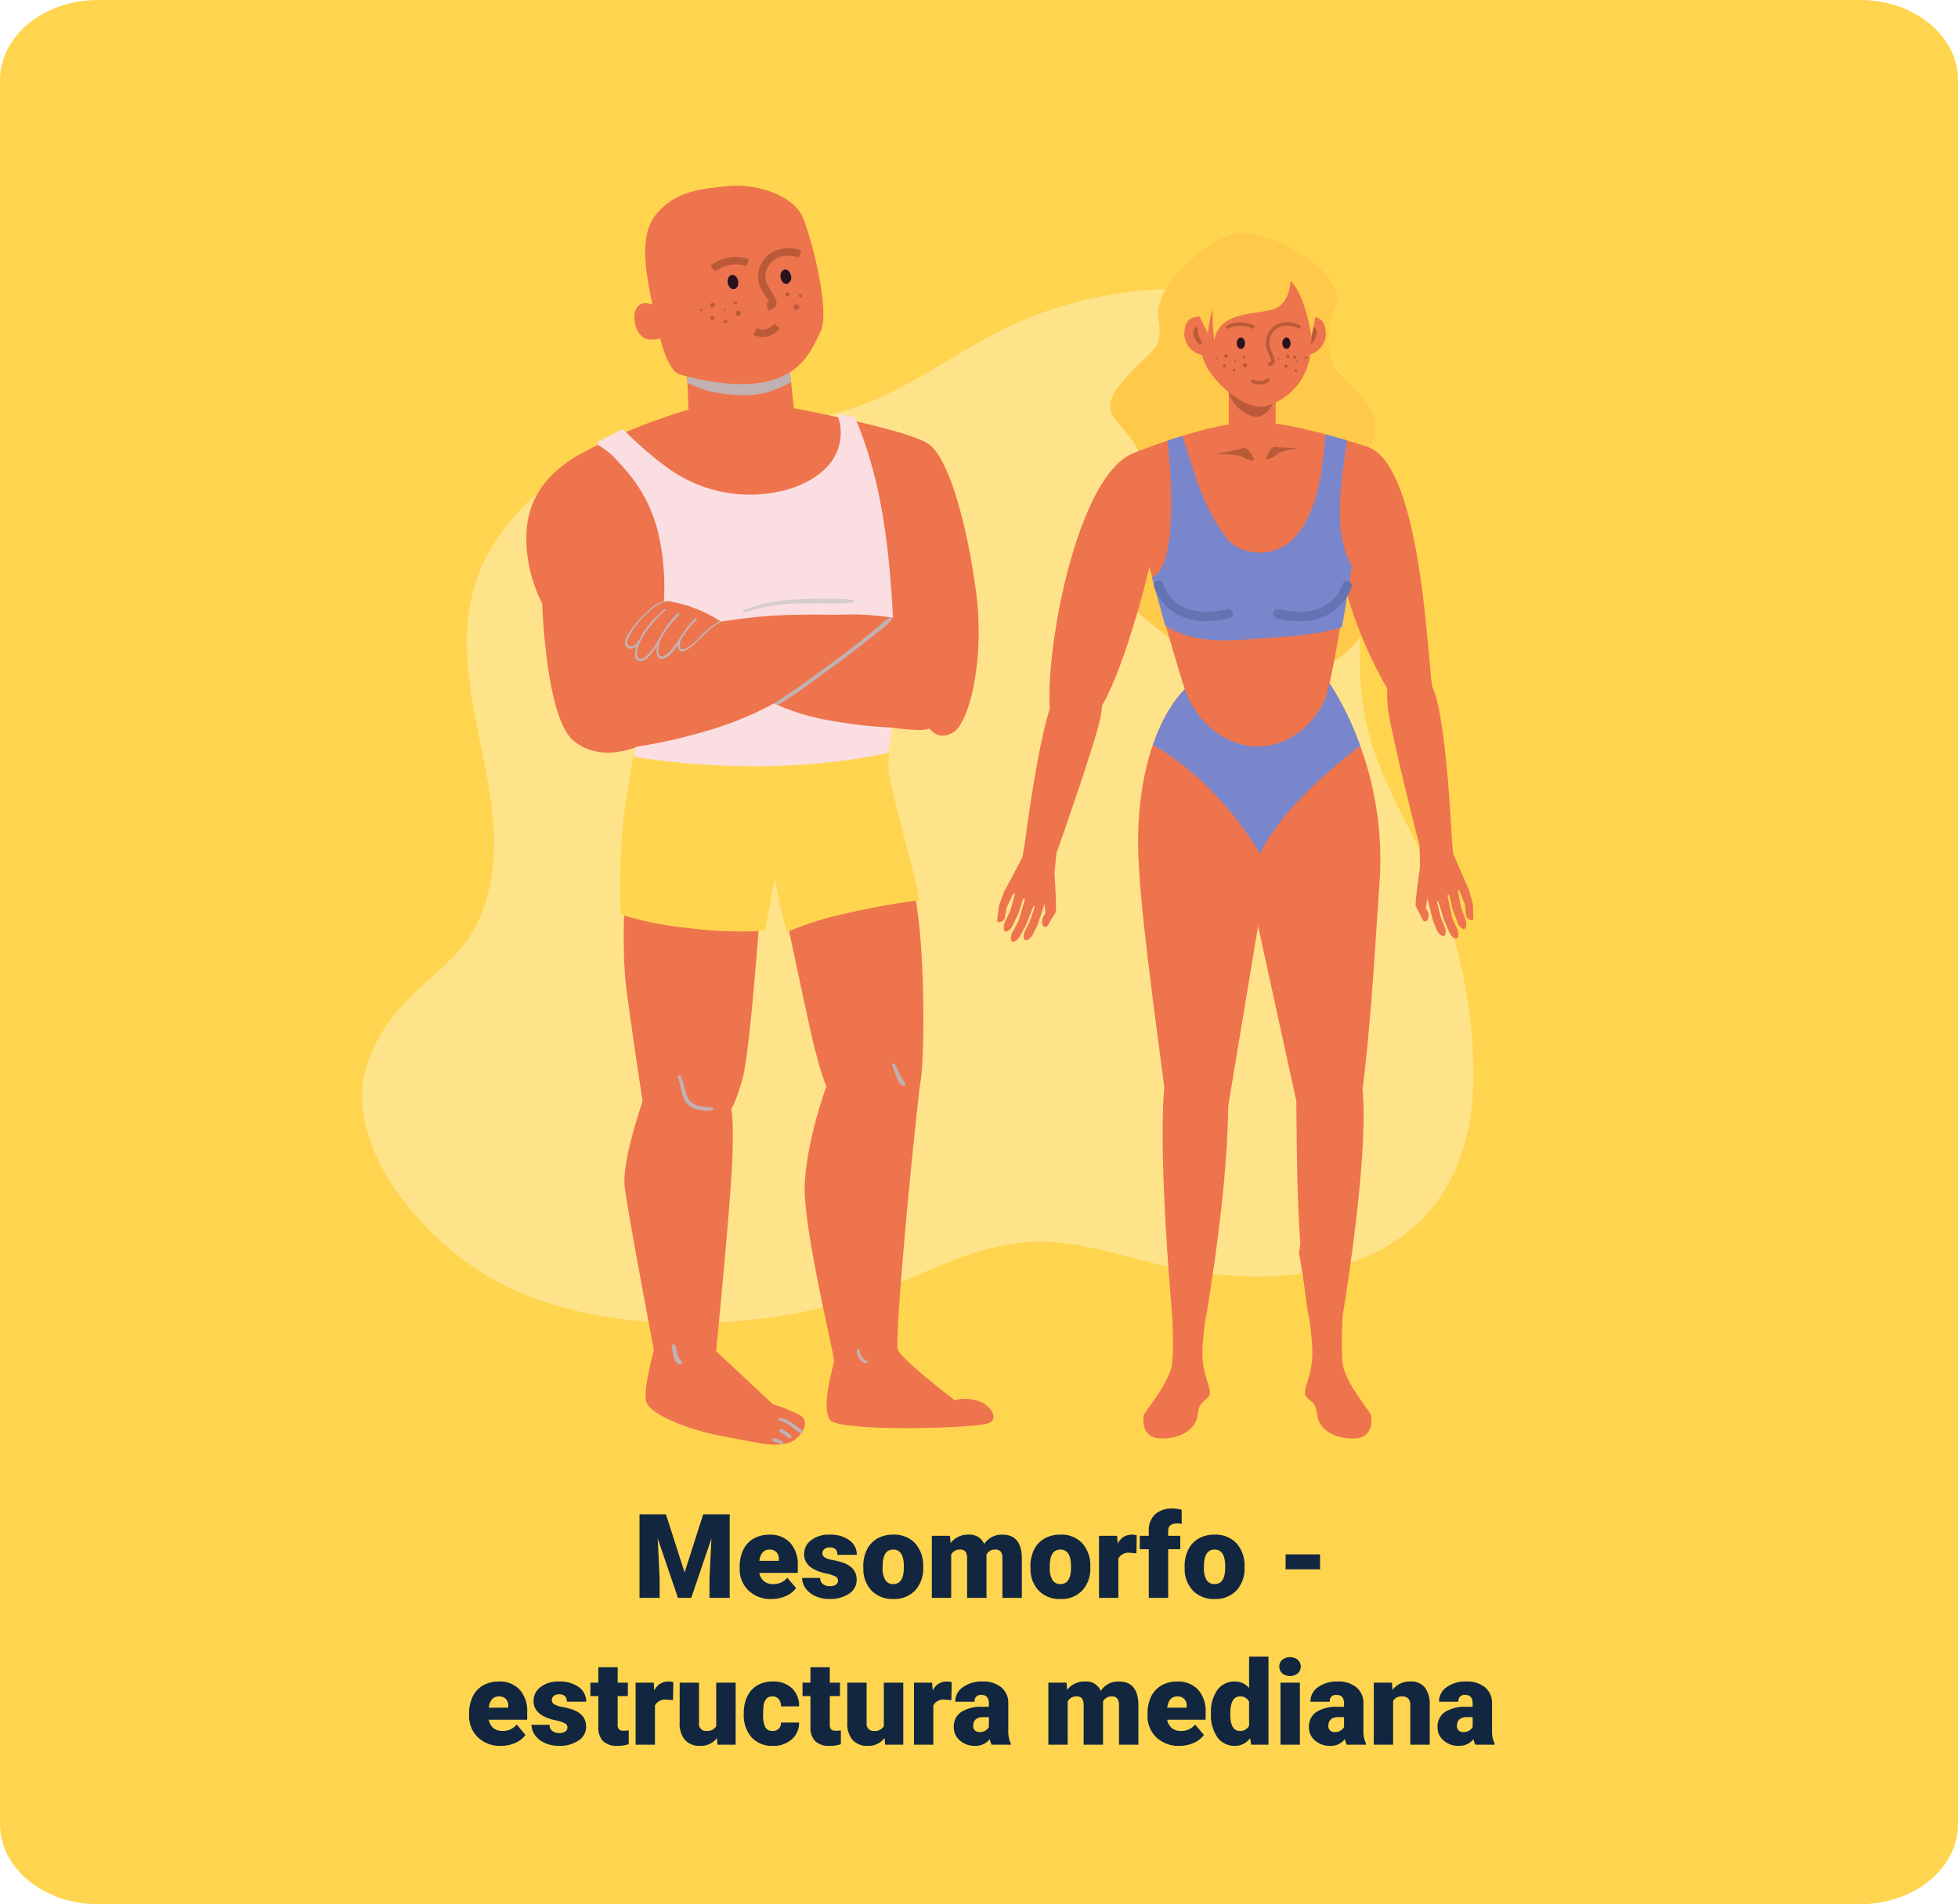 <svg xmlns="http://www.w3.org/2000/svg" width="400" height="389" viewBox="0 0 400 389">
  <g id="Grupo_1078509" data-name="Grupo 1078509" transform="translate(12016 6633.42)">
    <path id="Trazado_841101" data-name="Trazado 841101" d="M20,0H380c11.046,0,20,7.318,20,16.345V372.655c0,9.027-8.954,16.345-20,16.345H20c-11.046,0-20-7.318-20-16.345V16.345C0,7.318,8.954,0,20,0Z" transform="translate(-12016 -6633.42)" fill="#ffd54f"/>
    <path id="Trazado_841132" data-name="Trazado 841132" d="M62.047,5.938l3.809,11.871,3.8-11.871h5.414V23H70.941V19.016l.4-8.156L67.215,23H64.5L60.359,10.848l.4,8.168V23H56.645V5.938Zm21.586,17.3a6.518,6.518,0,0,1-4.723-1.74,6.009,6.009,0,0,1-1.8-4.529v-.328a7.787,7.787,0,0,1,.721-3.434,5.274,5.274,0,0,1,2.1-2.3,6.35,6.35,0,0,1,3.281-.814,5.489,5.489,0,0,1,4.219,1.658,6.516,6.516,0,0,1,1.547,4.623V17.9H81.125a2.846,2.846,0,0,0,.926,1.676,2.755,2.755,0,0,0,1.852.609,3.549,3.549,0,0,0,2.93-1.312l1.8,2.133a5.045,5.045,0,0,1-2.092,1.623A7.069,7.069,0,0,1,83.633,23.234Zm-.445-10.1q-1.734,0-2.062,2.3h3.984v-.3a1.956,1.956,0,0,0-.48-1.471A1.912,1.912,0,0,0,83.188,13.133Zm14.016,6.3a.912.912,0,0,0-.527-.809,8.021,8.021,0,0,0-2-.633,9.138,9.138,0,0,1-2.437-.861A4.083,4.083,0,0,1,90.77,15.84a3.092,3.092,0,0,1-.5-1.746,3.5,3.5,0,0,1,1.441-2.877,5.938,5.938,0,0,1,3.773-1.131,6.579,6.579,0,0,1,4.031,1.137,3.555,3.555,0,0,1,1.523,2.988H97.074q0-1.523-1.605-1.523a1.591,1.591,0,0,0-1.043.346,1.07,1.07,0,0,0-.422.861.982.982,0,0,0,.516.855,4.872,4.872,0,0,0,1.646.539,14.228,14.228,0,0,1,1.986.5q2.859.984,2.859,3.527a3.321,3.321,0,0,1-1.541,2.824,6.758,6.758,0,0,1-3.99,1.09,6.9,6.9,0,0,1-2.906-.586,4.86,4.86,0,0,1-1.992-1.594,3.609,3.609,0,0,1-.715-2.121h3.691a1.526,1.526,0,0,0,.586,1.283,2.41,2.41,0,0,0,1.441.4,1.9,1.9,0,0,0,1.213-.328A1.05,1.05,0,0,0,97.2,19.438Zm5.156-2.895a7.484,7.484,0,0,1,.738-3.381,5.28,5.28,0,0,1,2.121-2.279,6.388,6.388,0,0,1,3.246-.8,5.83,5.83,0,0,1,4.488,1.764,6.768,6.768,0,0,1,1.641,4.8v.141a6.566,6.566,0,0,1-1.646,4.705,5.846,5.846,0,0,1-4.459,1.74,5.912,5.912,0,0,1-4.348-1.623,6.348,6.348,0,0,1-1.77-4.4Zm3.949.246a4.718,4.718,0,0,0,.551,2.578,1.835,1.835,0,0,0,1.629.82q2.109,0,2.156-3.246v-.4q0-3.41-2.18-3.41-1.98,0-2.145,2.941Zm13.758-6.469.129,1.488a4.36,4.36,0,0,1,3.621-1.723A3.21,3.21,0,0,1,127.063,12a4.22,4.22,0,0,1,3.727-1.91q3.855,0,3.961,4.664V23h-3.961V15a2.417,2.417,0,0,0-.328-1.418,1.4,1.4,0,0,0-1.2-.445,1.871,1.871,0,0,0-1.746,1.043l.012.164V23H123.57V15.02a2.541,2.541,0,0,0-.316-1.441,1.393,1.393,0,0,0-1.207-.445,1.894,1.894,0,0,0-1.734,1.043V23h-3.949V10.32Zm16.441,6.223a7.484,7.484,0,0,1,.738-3.381,5.28,5.28,0,0,1,2.121-2.279,6.388,6.388,0,0,1,3.246-.8A5.83,5.83,0,0,1,147.1,11.85a6.768,6.768,0,0,1,1.641,4.8v.141a6.566,6.566,0,0,1-1.646,4.705,5.846,5.846,0,0,1-4.459,1.74,5.912,5.912,0,0,1-4.348-1.623,6.348,6.348,0,0,1-1.77-4.4Zm3.949.246a4.718,4.718,0,0,0,.551,2.578,1.835,1.835,0,0,0,1.629.82q2.109,0,2.156-3.246v-.4q0-3.41-2.18-3.41-1.98,0-2.145,2.941Zm17.7-2.895-1.3-.094a2.336,2.336,0,0,0-2.391,1.172V23h-3.949V10.32h3.7l.129,1.629a3.058,3.058,0,0,1,2.777-1.863,3.851,3.851,0,0,1,1.1.141ZM160.684,23V13.063h-1.84V10.32h1.84V9.313a4.381,4.381,0,0,1,1.277-3.363,5.047,5.047,0,0,1,3.586-1.2A7.853,7.853,0,0,1,167.4,5l.012,2.906a3.608,3.608,0,0,0-.973-.105q-1.793,0-1.793,1.547v.973h2.473v2.742h-2.473V23Zm7.324-6.457a7.484,7.484,0,0,1,.738-3.381,5.28,5.28,0,0,1,2.121-2.279,6.388,6.388,0,0,1,3.246-.8A5.83,5.83,0,0,1,178.6,11.85a6.768,6.768,0,0,1,1.641,4.8v.141a6.566,6.566,0,0,1-1.646,4.705,5.846,5.846,0,0,1-4.459,1.74,5.912,5.912,0,0,1-4.348-1.623,6.348,6.348,0,0,1-1.77-4.4Zm3.949.246a4.718,4.718,0,0,0,.551,2.578,1.835,1.835,0,0,0,1.629.82q2.109,0,2.156-3.246v-.4q0-3.41-2.18-3.41-1.98,0-2.145,2.941Zm23.719.375h-7.043V14.117h7.043ZM28.355,53.234a6.518,6.518,0,0,1-4.723-1.74,6.009,6.009,0,0,1-1.8-4.529v-.328a7.787,7.787,0,0,1,.721-3.434,5.274,5.274,0,0,1,2.1-2.3,6.35,6.35,0,0,1,3.281-.814,5.489,5.489,0,0,1,4.219,1.658A6.516,6.516,0,0,1,33.7,46.367V47.9H25.848a2.846,2.846,0,0,0,.926,1.676,2.755,2.755,0,0,0,1.852.609,3.549,3.549,0,0,0,2.93-1.312l1.8,2.133a5.045,5.045,0,0,1-2.092,1.623A7.069,7.069,0,0,1,28.355,53.234Zm-.445-10.1q-1.734,0-2.062,2.3h3.984v-.3a1.956,1.956,0,0,0-.48-1.471A1.912,1.912,0,0,0,27.91,43.133Zm14.016,6.3a.912.912,0,0,0-.527-.809,8.021,8.021,0,0,0-2-.633,9.138,9.138,0,0,1-2.437-.861,4.083,4.083,0,0,1-1.465-1.295,3.092,3.092,0,0,1-.5-1.746,3.5,3.5,0,0,1,1.441-2.877A5.938,5.938,0,0,1,40.2,40.086a6.579,6.579,0,0,1,4.031,1.137,3.555,3.555,0,0,1,1.523,2.988H41.8q0-1.523-1.605-1.523a1.591,1.591,0,0,0-1.043.346,1.07,1.07,0,0,0-.422.861.982.982,0,0,0,.516.855,4.872,4.872,0,0,0,1.646.539,14.228,14.228,0,0,1,1.986.5q2.859.984,2.859,3.527a3.321,3.321,0,0,1-1.541,2.824,6.758,6.758,0,0,1-3.99,1.09,6.9,6.9,0,0,1-2.906-.586A4.86,4.86,0,0,1,35.3,51.055a3.609,3.609,0,0,1-.715-2.121h3.691a1.526,1.526,0,0,0,.586,1.283,2.41,2.41,0,0,0,1.441.4,1.9,1.9,0,0,0,1.213-.328A1.05,1.05,0,0,0,41.926,49.438ZM52.18,37.168V40.32h2.086v2.742H52.18v5.8a1.481,1.481,0,0,0,.258,1,1.383,1.383,0,0,0,1.02.281,5.793,5.793,0,0,0,.984-.07v2.824a7.288,7.288,0,0,1-2.227.34,4.137,4.137,0,0,1-3.012-.961,3.939,3.939,0,0,1-.973-2.918V43.063H46.613V40.32H48.23V37.168Zm11.309,6.727-1.3-.094A2.336,2.336,0,0,0,59.8,44.973V53H55.848V40.32h3.7l.129,1.629a3.058,3.058,0,0,1,2.777-1.863,3.851,3.851,0,0,1,1.1.141Zm8.977,7.734a4.072,4.072,0,0,1-3.387,1.605,3.993,3.993,0,0,1-3.158-1.213,5.1,5.1,0,0,1-1.072-3.486V40.32H68.8v8.238a1.419,1.419,0,0,0,1.582,1.629,2.064,2.064,0,0,0,1.934-.973V40.32h3.973V53h-3.7Zm11.344-1.441a1.756,1.756,0,0,0,1.289-.451,1.654,1.654,0,0,0,.445-1.26h3.7A4.384,4.384,0,0,1,87.752,51.9a5.558,5.558,0,0,1-3.85,1.336A5.627,5.627,0,0,1,79.543,51.5a6.834,6.834,0,0,1-1.594-4.8v-.164a7.723,7.723,0,0,1,.709-3.393A5.162,5.162,0,0,1,80.7,40.877a6.1,6.1,0,0,1,3.164-.791,5.488,5.488,0,0,1,3.926,1.371,4.863,4.863,0,0,1,1.453,3.715h-3.7a2.168,2.168,0,0,0-.48-1.512,1.658,1.658,0,0,0-1.289-.527q-1.535,0-1.793,1.957A13.809,13.809,0,0,0,81.9,46.8a5.424,5.424,0,0,0,.457,2.648A1.582,1.582,0,0,0,83.809,50.188Zm11.707-13.02V40.32H97.6v2.742H95.516v5.8a1.481,1.481,0,0,0,.258,1,1.383,1.383,0,0,0,1.02.281,5.793,5.793,0,0,0,.984-.07v2.824a7.288,7.288,0,0,1-2.227.34,4.137,4.137,0,0,1-3.012-.961,3.939,3.939,0,0,1-.973-2.918V43.063H89.949V40.32h1.617V37.168Zm11.191,14.461a4.072,4.072,0,0,1-3.387,1.605,3.993,3.993,0,0,1-3.158-1.213,5.1,5.1,0,0,1-1.072-3.486V40.32h3.949v8.238a1.419,1.419,0,0,0,1.582,1.629,2.064,2.064,0,0,0,1.934-.973V40.32h3.973V53h-3.7Zm13.652-7.734-1.3-.094a2.336,2.336,0,0,0-2.391,1.172V53h-3.949V40.32h3.7l.129,1.629a3.058,3.058,0,0,1,2.777-1.863,3.851,3.851,0,0,1,1.1.141ZM128.574,53a4.459,4.459,0,0,1-.375-1.137,3.672,3.672,0,0,1-3.047,1.371,4.5,4.5,0,0,1-3.047-1.084,3.45,3.45,0,0,1-1.254-2.725,3.546,3.546,0,0,1,1.523-3.117,7.761,7.761,0,0,1,4.43-1.055h1.219v-.671q0-1.755-1.512-1.755a1.236,1.236,0,0,0-1.406,1.39h-3.949a3.54,3.54,0,0,1,1.564-2.985,6.575,6.575,0,0,1,3.99-1.147,5.764,5.764,0,0,1,3.832,1.184,4.115,4.115,0,0,1,1.441,3.246v5.613a5.748,5.748,0,0,0,.539,2.672V53ZM126.1,50.422a2.2,2.2,0,0,0,1.225-.316,1.983,1.983,0,0,0,.7-.715V47.363h-1.148q-2.062,0-2.062,1.852a1.131,1.131,0,0,0,.363.873A1.315,1.315,0,0,0,126.1,50.422Zm17.777-10.1.129,1.488a4.36,4.36,0,0,1,3.621-1.723A3.21,3.21,0,0,1,150.875,42a4.22,4.22,0,0,1,3.727-1.91q3.855,0,3.961,4.664V53H154.6V45a2.417,2.417,0,0,0-.328-1.418,1.4,1.4,0,0,0-1.2-.445,1.871,1.871,0,0,0-1.746,1.043l.012.164V53h-3.961V45.02a2.541,2.541,0,0,0-.316-1.441,1.393,1.393,0,0,0-1.207-.445,1.894,1.894,0,0,0-1.734,1.043V53h-3.949V40.32Zm23.074,12.914a6.518,6.518,0,0,1-4.723-1.74,6.009,6.009,0,0,1-1.8-4.529v-.328a7.787,7.787,0,0,1,.721-3.434,5.274,5.274,0,0,1,2.1-2.3,6.35,6.35,0,0,1,3.281-.814,5.489,5.489,0,0,1,4.219,1.658,6.516,6.516,0,0,1,1.547,4.623V47.9h-7.852a2.846,2.846,0,0,0,.926,1.676,2.755,2.755,0,0,0,1.852.609,3.549,3.549,0,0,0,2.93-1.312l1.8,2.133a5.045,5.045,0,0,1-2.092,1.623A7.069,7.069,0,0,1,166.953,53.234Zm-.445-10.1q-1.734,0-2.062,2.3h3.984v-.3a1.956,1.956,0,0,0-.48-1.471A1.912,1.912,0,0,0,166.508,43.133Zm6.879,3.434a7.746,7.746,0,0,1,1.3-4.746,4.282,4.282,0,0,1,3.633-1.734,3.641,3.641,0,0,1,2.859,1.336V35h3.961V53H181.59l-.2-1.359a3.739,3.739,0,0,1-3.094,1.594,4.274,4.274,0,0,1-3.586-1.734A7.991,7.991,0,0,1,173.387,46.566Zm3.949.246q0,3.375,1.969,3.375a1.944,1.944,0,0,0,1.875-1.1V44.258a1.892,1.892,0,0,0-1.852-1.125q-1.828,0-1.98,2.953ZM191.551,53H187.59V40.32h3.961Zm-4.2-15.961a1.778,1.778,0,0,1,.609-1.391,2.579,2.579,0,0,1,3.164,0,1.893,1.893,0,0,1,0,2.782,2.579,2.579,0,0,1-3.164,0A1.778,1.778,0,0,1,187.355,37.039ZM201.125,53a4.459,4.459,0,0,1-.375-1.137,3.672,3.672,0,0,1-3.047,1.371,4.5,4.5,0,0,1-3.047-1.084,3.45,3.45,0,0,1-1.254-2.725,3.546,3.546,0,0,1,1.523-3.117,7.761,7.761,0,0,1,4.43-1.055h1.219v-.671q0-1.755-1.512-1.755a1.236,1.236,0,0,0-1.406,1.39h-3.949a3.54,3.54,0,0,1,1.564-2.985,6.575,6.575,0,0,1,3.99-1.147,5.764,5.764,0,0,1,3.832,1.184,4.115,4.115,0,0,1,1.441,3.246v5.613a5.748,5.748,0,0,0,.539,2.672V53Zm-2.473-2.578a2.2,2.2,0,0,0,1.225-.316,1.983,1.983,0,0,0,.7-.715V47.363h-1.148q-2.062,0-2.062,1.852a1.131,1.131,0,0,0,.363.873A1.315,1.315,0,0,0,198.652,50.422Zm11.7-10.1.129,1.488a4.3,4.3,0,0,1,3.621-1.723,3.618,3.618,0,0,1,2.959,1.184,5.635,5.635,0,0,1,1.014,3.563V53h-3.961V45a2.14,2.14,0,0,0-.387-1.412,1.789,1.789,0,0,0-1.406-.451,1.883,1.883,0,0,0-1.723.914V53h-3.949V40.32ZM227.4,53a4.459,4.459,0,0,1-.375-1.137,3.672,3.672,0,0,1-3.047,1.371,4.5,4.5,0,0,1-3.047-1.084,3.45,3.45,0,0,1-1.254-2.725,3.546,3.546,0,0,1,1.523-3.117,7.761,7.761,0,0,1,4.43-1.055h1.219v-.671q0-1.755-1.512-1.755a1.236,1.236,0,0,0-1.406,1.39H219.98a3.54,3.54,0,0,1,1.564-2.985,6.575,6.575,0,0,1,3.99-1.147,5.764,5.764,0,0,1,3.832,1.184,4.115,4.115,0,0,1,1.441,3.246v5.613a5.748,5.748,0,0,0,.539,2.672V53Zm-2.473-2.578a2.2,2.2,0,0,0,1.225-.316,1.983,1.983,0,0,0,.7-.715V47.363H225.7q-2.062,0-2.062,1.852a1.131,1.131,0,0,0,.363.873A1.315,1.315,0,0,0,224.926,50.422Z" transform="translate(-11942 -6330)" fill="#12263f"/>
    <g id="Grupo_6524" data-name="Grupo 6524" transform="translate(-11901.982 -6595.49)">
      <path id="Trazado_21927" data-name="Trazado 21927" d="M581.675,297.928c-14.34,4.718-27.323,15.89-31.017,30.065-5.872,22.526,11.335,45.927.809,67.83-3.61,7.51-11.139,11.609-16.39,17.991-3.744,4.553-6.571,9.958-6.994,15.709-1.193,16.153,15.353,33.749,29.816,40.587,20.814,9.842,49.01,8.907,70.714,2.413,11.383-3.4,21.717-10.117,33.754-11.5,10.21-1.175,19.488,2.4,29.2,4.614,19.076,4.348,43.974,3.682,56.15-13.214,5.176-7.184,7.2-16.061,7.3-24.75a102.607,102.607,0,0,0-7.852-40.039c-4.721-11.229-11.93-21.891-14.262-33.914-2.523-13.017.017-26.41.606-39.471.677-15.039-1.382-31.794-15.349-41.229-17.467-11.8-45.031-6.5-62.109,2.886-11.217,6.162-21.133,13.792-34.118,16.277-12.869,2.464-26.307,1.55-38.921,5.327C582.564,297.642,582.12,297.781,581.675,297.928Z" transform="translate(-568.04 -245.066)" fill="#ffe38a"/>
      <g id="Grupo_6494" data-name="Grupo 6494" transform="translate(89.699 6.788)">
        <g id="Grupo_6487" data-name="Grupo 6487" transform="translate(19.766 0)">
          <path id="Trazado_21928" data-name="Trazado 21928" d="M645.006,273.475s-5.154,9.364.805,15.685,9.606,9.229,3.513,17.5-4.473,14.1.5,16,6.757,18.792-8.621,26.354-33-7.729-38.857-13.177-9.737-9.912-5.608-16.708,8.714-5.521,7.778-12.828-10.451-8.23-3.877-15.849,8.588-6.272,7.538-13.227S618.7,261.278,623.4,260.009,643.372,264.723,645.006,273.475Z" transform="translate(-595.014 -256.975)" fill="#ffc94a"/>
          <rect id="Rectángulo_3159" data-name="Rectángulo 3159" width="9.573" height="14.839" transform="translate(27.553 32.673)" fill="#ed744d"/>
          <path id="Trazado_21929" data-name="Trazado 21929" d="M610.116,277.24a7.411,7.411,0,0,0,4.978,7.076,3.534,3.534,0,0,0,.915.2,2.371,2.371,0,0,0,.935-.162,4.3,4.3,0,0,0,2.748-4.068v-4.353h-9.573Z" transform="translate(-582.92 -244.087)" fill="#bb5a38"/>
          <ellipse id="Elipse_551" data-name="Elipse 551" cx="14.461" cy="14.461" rx="14.461" ry="14.461" transform="translate(13.948 26.721) rotate(-67.5)" fill="#ffc94a"/>
          <path id="Trazado_21930" data-name="Trazado 21930" d="M623.516,273.076a4.537,4.537,0,0,1-4.589,4.219l-.355-7.944C621.2,269.215,623.518,269.136,623.516,273.076Z" transform="translate(-576.147 -249.392)" fill="#ed744d"/>
          <path id="Trazado_21931" data-name="Trazado 21931" d="M620.189,270.853a.294.294,0,0,1,.529-.2,1.737,1.737,0,0,1,.272,1.691c-.357,1.025-1.133,2.044-1.534,1.646s.007-.319.547-1.646A3.111,3.111,0,0,0,620.189,270.853Z" transform="translate(-575.569 -248.413)" fill="#bb5a38"/>
          <path id="Trazado_21932" data-name="Trazado 21932" d="M618.136,275.372a.453.453,0,1,1,.454.454A.454.454,0,0,1,618.136,275.372Z" transform="translate(-576.497 -244.897)" fill="#ff7454"/>
          <ellipse id="Elipse_552" data-name="Elipse 552" cx="0.264" cy="0.264" rx="0.264" ry="0.264" transform="translate(42.756 28.496)" fill="#ff7454"/>
          <path id="Trazado_21933" data-name="Trazado 21933" d="M619.341,291.239h0c-5.1-.245-12.406-7.369-12.161-12.473,0,0-.483-7.848,1.072-10.191,2.7-4.07,12.93-3.98,16.959-3.063,6.172,1.4,4.473,12.871,4.473,12.871C629.683,287.92,621.574,291.347,619.341,291.239Z" transform="translate(-585.328 -252.846)" fill="#ed744d"/>
          <path id="Trazado_21934" data-name="Trazado 21934" d="M605.267,273.076a4.535,4.535,0,0,0,4.587,4.219l.355-7.944C607.578,269.215,605.263,269.136,605.267,273.076Z" transform="translate(-586.803 -249.392)" fill="#ed744d"/>
          <path id="Trazado_21935" data-name="Trazado 21935" d="M607.2,270.853a.294.294,0,0,0-.529-.2,1.736,1.736,0,0,0-.272,1.691c.356,1.025,1.133,2.044,1.534,1.646s-.005-.319-.546-1.646A3.11,3.11,0,0,1,607.2,270.853Z" transform="translate(-585.986 -248.413)" fill="#bb5a38"/>
          <path id="Trazado_21936" data-name="Trazado 21936" d="M612.9,272.866c0,.639-.376,1.158-.841,1.158s-.841-.519-.841-1.158.378-1.158.841-1.158S612.9,272.227,612.9,272.866Z" transform="translate(-582.04 -247.469)" fill="#28121e"/>
          <path id="Trazado_21937" data-name="Trazado 21937" d="M618.068,272.866c0,.639-.376,1.158-.841,1.158s-.841-.519-.841-1.158.376-1.158.841-1.158S618.068,272.227,618.068,272.866Z" transform="translate(-577.898 -247.469)" fill="#28121e"/>
          <path id="Trazado_21938" data-name="Trazado 21938" d="M610.033,270.9a6.09,6.09,0,0,1,5.68,0" transform="translate(-582.986 -248.699)" fill="none" stroke="#bb5a38" stroke-miterlimit="10" stroke-width="0.707"/>
          <path id="Trazado_21939" data-name="Trazado 21939" d="M612.876,276.663a2.916,2.916,0,0,0,3.609-.229" transform="translate(-580.709 -243.684)" fill="none" stroke="#bb5a38" stroke-miterlimit="10" stroke-width="0.707"/>
          <g id="Grupo_6485" data-name="Grupo 6485" transform="translate(24.896 27.635)">
            <path id="Trazado_21940" data-name="Trazado 21940" d="M610.54,273.965a.373.373,0,1,1-.373-.371A.374.374,0,0,1,610.54,273.965Z" transform="translate(-608.074 -273.594)" fill="#bb5a38"/>
            <path id="Trazado_21941" data-name="Trazado 21941" d="M611.26,274.436a.159.159,0,1,1-.16-.16A.16.16,0,0,1,611.26,274.436Z" transform="translate(-607.156 -273.048)" fill="#bb5a38"/>
            <path id="Trazado_21942" data-name="Trazado 21942" d="M610.292,275.065a.327.327,0,1,1-.326-.326A.327.327,0,0,1,610.292,275.065Z" transform="translate(-608.199 -272.677)" fill="#bb5a38"/>
            <path id="Trazado_21943" data-name="Trazado 21943" d="M609.2,274.153a.181.181,0,1,1-.182-.182A.181.181,0,0,1,609.2,274.153Z" transform="translate(-608.839 -273.292)" fill="#bb5a38"/>
            <ellipse id="Elipse_553" data-name="Elipse 553" cx="0.274" cy="0.274" rx="0.274" ry="0.274" transform="translate(3.471 3.02)" fill="#bb5a38"/>
            <path id="Trazado_21944" data-name="Trazado 21944" d="M612.41,274.045a.245.245,0,1,1-.245-.245A.245.245,0,0,1,612.41,274.045Z" transform="translate(-606.371 -273.429)" fill="#bb5a38"/>
            <path id="Trazado_21945" data-name="Trazado 21945" d="M611.92,275.055a.425.425,0,1,1,.425.425A.425.425,0,0,1,611.92,275.055Z" transform="translate(-606.371 -272.764)" fill="#bb5a38"/>
          </g>
          <g id="Grupo_6486" data-name="Grupo 6486" transform="translate(37.501 27.716)">
            <path id="Trazado_21946" data-name="Trazado 21946" d="M617.538,274.012a.372.372,0,1,1-.371-.373A.372.372,0,0,1,617.538,274.012Z" transform="translate(-615.073 -273.639)" fill="#bb5a38"/>
            <path id="Trazado_21947" data-name="Trazado 21947" d="M618.261,274.482a.16.16,0,1,1-.16-.16A.161.161,0,0,1,618.261,274.482Z" transform="translate(-614.155 -273.092)" fill="#bb5a38"/>
            <path id="Trazado_21948" data-name="Trazado 21948" d="M617.292,275.111a.327.327,0,1,1-.328-.326A.327.327,0,0,1,617.292,275.111Z" transform="translate(-615.197 -272.721)" fill="#bb5a38"/>
            <path id="Trazado_21949" data-name="Trazado 21949" d="M616.2,274.2a.182.182,0,1,1-.182-.182A.182.182,0,0,1,616.2,274.2Z" transform="translate(-615.838 -273.336)" fill="#bb5a38"/>
            <path id="Trazado_21950" data-name="Trazado 21950" d="M618.313,275.589a.274.274,0,1,1-.274-.272A.274.274,0,0,1,618.313,275.589Z" transform="translate(-614.294 -272.295)" fill="#bb5a38"/>
            <path id="Trazado_21951" data-name="Trazado 21951" d="M619.41,274.091a.245.245,0,1,1-.245-.245A.245.245,0,0,1,619.41,274.091Z" transform="translate(-613.37 -273.473)" fill="#bb5a38"/>
          </g>
          <path id="Trazado_21952" data-name="Trazado 21952" d="M618.265,274.069a.325.325,0,1,1-.324-.326A.325.325,0,0,1,618.265,274.069Z" transform="translate(-576.914 -245.84)" fill="#bb5a38"/>
          <path id="Trazado_21953" data-name="Trazado 21953" d="M606.789,272.028l2.051,4.18s1.117-10.463,5.385-11.246C614.225,264.961,606.717,265,606.789,272.028Z" transform="translate(-585.584 -252.873)" fill="#ffc94a"/>
          <path id="Trazado_21954" data-name="Trazado 21954" d="M623.361,271.919l-1.028,5.033s-1.678-11.4-5.946-12.183C616.386,264.77,623.431,264.894,623.361,271.919Z" transform="translate(-577.898 -253.026)" fill="#ffc94a"/>
          <path id="Trazado_21955" data-name="Trazado 21955" d="M615.145,272.12l.843,3.025s1.25,1.92-1.866,1.92Z" transform="translate(-579.711 -247.139)" fill="#ed744d"/>
          <path id="Trazado_21956" data-name="Trazado 21956" d="M621.4,270.9a5.127,5.127,0,0,0-2.649-.729,3.8,3.8,0,0,0-3.818,5.08c.8,2.249,1.567,2.943-.074,3.143" transform="translate(-579.236 -248.699)" fill="none" stroke="#bb5a38" stroke-miterlimit="10" stroke-width="0.707"/>
          <path id="Trazado_21957" data-name="Trazado 21957" d="M624.407,265.132s.315,5.354-3.366,6.652-11.055.283-12.235,6.341c0,0-.756-6.015,0-9.426S618.517,263.027,624.407,265.132Z" transform="translate(-584.238 -253.387)" fill="#ffc94a"/>
        </g>
        <g id="Grupo_6488" data-name="Grupo 6488" transform="translate(29.86 205.877)">
          <path id="Trazado_21958" data-name="Trazado 21958" d="M615.4,378.025s-2.719,15.234-2.719,20.265,2.176,7.616,1.36,8.84-2.04,1.088-2.312,3.807-2.991,4.9-7.344,4.9-3.809-4.081-3.672-4.76,4.353-5.44,5.575-9.521-.816-24.888-.816-24.888S614.453,366.6,615.4,378.025Z" transform="translate(-600.62 -372.57)" fill="#ed744d"/>
        </g>
        <path id="Trazado_21959" data-name="Trazado 21959" d="M625.431,311.463h-15.6s-9.813,8.23-9.813,31.769c0,10.866,3.546,35.6,5.361,49.8C604.041,407.325,607,439.749,607,439.749l6.939.112c2.48-15.387,4.342-30.109,4.491-42.992l6.995-42.1,0,.022Z" transform="translate(-571.239 -215.631)" fill="#ed744d"/>
        <g id="Grupo_6489" data-name="Grupo 6489" transform="translate(61.677 205.877)">
          <path id="Trazado_21960" data-name="Trazado 21960" d="M618.287,378.025s2.721,15.234,2.721,20.265-2.177,7.616-1.359,8.84,2.038,1.088,2.31,3.807,2.993,4.9,7.346,4.9,3.807-4.081,3.672-4.76-4.353-5.44-5.577-9.521.816-24.888.816-24.888S619.24,366.6,618.287,378.025Z" transform="translate(-618.287 -372.57)" fill="#ed744d"/>
        </g>
        <path id="Trazado_21961" data-name="Trazado 21961" d="M612.985,311.872l15.806-.92A67.778,67.778,0,0,1,639,351.138c-.778,10.838-1.693,28.538-3.506,42.738,1.34,14.293-4.079,46.282-4.079,46.282l-6.939.112c-2.48-15.386-2.361-31.139-2.512-44.022l-8.974-41.074-.005.022Z" transform="translate(-560.857 -216.04)" fill="#ed744d"/>
        <path id="Trazado_21962" data-name="Trazado 21962" d="M623.63,345.3l.456-33.836h-15.6s-3.9,3.281-6.787,11.61C616.1,331.39,623.524,345.4,623.63,345.3Z" transform="translate(-569.894 -215.631)" fill="#7986cb"/>
        <path id="Trazado_21963" data-name="Trazado 21963" d="M635.008,323.67a60.153,60.153,0,0,0-6.216-12.718l-15.806.92v25.574c.587.468,1.028,7.789,1.608,8.262C618.418,337.477,628.3,328.822,635.008,323.67Z" transform="translate(-560.857 -216.04)" fill="#7986cb"/>
        <path id="Trazado_21964" data-name="Trazado 21964" d="M641.534,333.183c-1.046-7.16-2.426-45.429-13.2-49.068,0,0-7.922,18.057-4.045,30.683a88.424,88.424,0,0,0,9.436,20.991C640.87,334.487,641.534,333.183,641.534,333.183Z" transform="translate(-552.659 -237.533)" fill="#ed744d"/>
        <path id="Trazado_21965" data-name="Trazado 21965" d="M647.413,286.394s-15.875-5.356-23.617-5.118c-9.391.29-24.4,6.456-24.4,6.456a83.437,83.437,0,0,0,2.2,18.758s7.621,27.818,9.021,30.831c6.046,13.017,21.232,13.937,27.9,1.149C640.825,334.045,647.413,286.394,647.413,286.394Z" transform="translate(-571.738 -239.812)" fill="#ed744d"/>
        <path id="Trazado_21966" data-name="Trazado 21966" d="M641.442,283.934c-1.021-.3-3.22-.931-4.4-1.248-.614,7.625-1.576,16.735-6.984,21.74-3.739,3.458-10.391,3.2-13.31-.692-4.412-5.882-6.054-11.6-8.918-20.719-1.079.328-2.118.659-3.089.985.576,3.879,2.543,25.895-3.153,27.856.69,2.541,1.916,7.034,2.719,9.885a2.3,2.3,0,0,1,.265.135c6.071,3.877,13.492,2.917,20.325,2.444,5.226-.364,10.553-.7,15.522-2.246.706-3.938,1.392-8.264,2.024-12.523C638.283,302.449,640.465,291.4,641.442,283.934Z" transform="translate(-569.988 -238.677)" fill="#7986cb"/>
        <path id="Trazado_21967" data-name="Trazado 21967" d="M616.636,286.528s-1.255-2.64-2.249-2.276-5.523,1.219-5.523,1.219,4.637.032,5.453.623S616.964,287.059,616.636,286.528Z" transform="translate(-564.157 -237.451)" fill="#bb5a38"/>
        <path id="Trazado_21968" data-name="Trazado 21968" d="M614.544,286.42s.89-2.5,1.929-2.3a44.674,44.674,0,0,0,4.69.2s-3.683.6-4.394,1.309S614.3,287,614.544,286.42Z" transform="translate(-559.626 -237.537)" fill="#bb5a38"/>
        <path id="Trazado_21969" data-name="Trazado 21969" d="M606.955,284.858s5.359,5.179,3.569,22.689c0,0-5.6,23.969-11.351,31.11-2.833,3.517-4.938,4.189-7.776,2.73C586.86,339.053,593.365,290.7,606.955,284.858Z" transform="translate(-579.294 -236.938)" fill="#ed744d"/>
        <g id="Grupo_6490" data-name="Grupo 6490" transform="translate(32.006 73.894)">
          <path id="Trazado_21970" data-name="Trazado 21970" d="M612.537,307.576c-8.655,0-10.67-7-10.692-7.077a.963.963,0,0,1,1.858-.508c.094.33,2.307,7.67,13.044,5.122a.964.964,0,1,1,.447,1.875A20.152,20.152,0,0,1,612.537,307.576Z" transform="translate(-601.811 -299.281)" fill="#6473b2"/>
        </g>
        <g id="Grupo_6491" data-name="Grupo 6491" transform="translate(56.332 73.896)">
          <path id="Trazado_21971" data-name="Trazado 21971" d="M620.716,307.575a20.142,20.142,0,0,1-4.657-.589.964.964,0,0,1,.447-1.875c10.814,2.561,12.957-4.8,13.044-5.118a.963.963,0,0,1,1.858.5C631.386,300.579,629.369,307.575,620.716,307.575Z" transform="translate(-615.319 -299.282)" fill="#6473b2"/>
        </g>
        <path id="Trazado_21972" data-name="Trazado 21972" d="M618.534,302.895" transform="translate(-556.413 -222.493)" fill="none" stroke="#dfc5b6" stroke-linecap="round" stroke-miterlimit="10" stroke-width="1.078"/>
        <g id="Grupo_6492" data-name="Grupo 6492" transform="translate(0 127.253)">
          <path id="Trazado_21973" data-name="Trazado 21973" d="M585.464,339.035l.708-1.259,4.691-8.866,5.278,2.283-.4,4.086s.49,7.774.236,8.054l-1.7,2.793a.561.561,0,0,1-.973-.306,2.023,2.023,0,0,1,.227-1.705l.358-.6-.168-1.923-1.477,4.425-.953,1.887a2.428,2.428,0,0,1-1.147,1.061.9.9,0,0,1-.425,0,.442.442,0,0,1-.225-.32,2.5,2.5,0,0,1,.263-1.57l.854-1.682,1.019-2.962c.146-.8-.214-.322-.285-.14l-1.315,3.422-1.354,2.507a2.437,2.437,0,0,1-1.149,1.062l-.032.014a.442.442,0,0,1-.616-.337l-.006-.036a2.43,2.43,0,0,1,.268-1.534l1.255-2.3,1.237-4.164c.113-.765-.267-.452-.373-.122l-.861,2.678-1.214,2.577a2.426,2.426,0,0,1-1.086,1.125l-.032.016a.441.441,0,0,1-.634-.3l-.007-.036a2.431,2.431,0,0,1,.182-1.545l1.126-2.368.917-3.371a.116.116,0,0,0-.2-.108l-.263.29-1.219,2.561-.348,2.013a1.221,1.221,0,0,1-1.176.971.375.375,0,0,1-.4-.465l.319-2.757Z" transform="translate(-584.039 -328.911)" fill="#ed744d"/>
        </g>
        <path id="Trazado_21974" data-name="Trazado 21974" d="M592.67,350.4s9.411-26.386,10.314-31.614c1.826-10.593-4.255-12.017-9.04-4.765-3.254,4.933-6.541,31.353-6.541,31.353-.333,1.318-.619,3.892-.619,3.892S588.267,350.9,592.67,350.4Z" transform="translate(-581.841 -217.194)" fill="#ed744d"/>
        <g id="Grupo_6493" data-name="Grupo 6493" transform="translate(85.477 126.398)">
          <path id="Trazado_21975" data-name="Trazado 21975" d="M642.353,338.953l-.607-1.309-3.98-9.208-5.44,1.86.077,4.106s-1.1,7.711-.868,8.01l1.475,2.917A.562.562,0,0,0,634,345.1a2.028,2.028,0,0,0-.092-1.718l-.312-.629.319-1.905,1.126,4.527.8,1.956a2.421,2.421,0,0,0,1.059,1.149.9.9,0,0,0,.425.032.444.444,0,0,0,.248-.3,2.493,2.493,0,0,0-.139-1.585l-.719-1.745-.783-3.033c-.083-.807.24-.3.3-.117l1.041,3.515,1.153,2.6A2.434,2.434,0,0,0,639.488,349l.032.018a.443.443,0,0,0,.641-.286l.007-.036a2.44,2.44,0,0,0-.146-1.551l-1.072-2.393-.9-4.248c-.054-.771.3-.43.38-.092l.648,2.736,1.007,2.665a2.415,2.415,0,0,0,.994,1.207l.031.02a.442.442,0,0,0,.655-.25l.011-.036a2.424,2.424,0,0,0-.061-1.556l-.935-2.449-.648-3.432a.116.116,0,0,1,.205-.092l.239.31,1.016,2.647.187,2.035a1.222,1.222,0,0,0,1.1,1.061.373.373,0,0,0,.43-.432l-.1-2.773Z" transform="translate(-631.503 -328.436)" fill="#ed744d"/>
        </g>
        <path id="Trazado_21976" data-name="Trazado 21976" d="M635.892,349.968s-7.022-27.195-7.508-32.479c-.989-10.7,4.9-11.495,9.1-3.89,2.856,5.174,4.052,31.771,4.052,31.771.229,1.342.312,3.929.312,3.929S640.242,350.809,635.892,349.968Z" transform="translate(-548.612 -217.95)" fill="#ed744d"/>
      </g>
      <g id="Grupo_6523" data-name="Grupo 6523" transform="translate(-6.492 0)">
        <g id="Grupo_6506" data-name="Grupo 6506">
          <g id="Grupo_6504" data-name="Grupo 6504">
            <g id="Grupo_6495" data-name="Grupo 6495" transform="translate(0 33.467)">
              <path id="Trazado_21977" data-name="Trazado 21977" d="M548.626,275.007a1.719,1.719,0,0,1,.3-.353l-.011-.225Z" transform="translate(-516.209 -271.968)" fill="#ed744d"/>
              <path id="Trazado_21978" data-name="Trazado 21978" d="M617.927,351.212c-3.177,2.024-4.909-.726-4.909-.726a6.306,6.306,0,0,1-2.456.294c-1.878,0-6.353-.58-6.353-.58l-.726,7.225s-4.907,1.585-17.187,3.317-33.8-1.732-33.8-1.732l1.012-4.907s-7.659,3.609-13.292-1.16-6.354-28.023-6.354-28.023a29.81,29.81,0,0,1-3.177-11.407c-.432-6.5,1.153-13.726,11.407-19.352a116.345,116.345,0,0,1,21.672-8.817l-.238-5.4-.189-4.2c3.107-2.946,20.643-2.681,20.643-2.681l.728,6.661.578,5.327s23.688,4.475,27.584,7.365,7.511,15.023,9.537,29.467S621.111,349.188,617.927,351.212Z" transform="translate(-530.625 -273.063)" fill="#ed744d"/>
            </g>
            <path id="Trazado_21979" data-name="Trazado 21979" d="M542.254,334.986c-.281.5-1.154,13.1,0,21.954s3.274,22.725,3.274,22.725S541.29,391.8,541.868,397s5.972,33.51,5.972,33.51-2.312,8.282-1.542,10.593,7.713,5.516,15.889,7.029c7.8,1.446,10.3,2.2,13.326,1.228,2.075-.665,4.65-4.156,2.177-5.561a28.5,28.5,0,0,0-5.534-2.253L560.55,430.7s2.888-29.466,3.274-38.517-.193-10.978-.193-10.978.771-.771,2.31-6.163,3.659-34.859,3.852-38.326S545.913,328.438,542.254,334.986Z" transform="translate(-521.778 -192.605)" fill="#ed744d"/>
            <path id="Trazado_21980" data-name="Trazado 21980" d="M559.106,336.055s4.43,20.993,6.548,30.622S569.121,379,569.121,379s-4.045,10.978-4.43,20.029,6.163,35.052,5.972,36.208-2.7,9.436-.771,11.94,30.429,1.732,32.547.578-.193-4.045-2.889-4.623a8.168,8.168,0,0,0-4.237,0s-10.593-8.088-11.554-10.207,3.85-50.651,4.621-55.079,1.2-30.526-2.069-41.888S559.877,328.158,559.106,336.055Z" transform="translate(-507.816 -195.022)" fill="#ed744d"/>
            <path id="Trazado_21981" data-name="Trazado 21981" d="M599.007,321.217c-.574-10.483-1.64-21.205-4.569-31.321a75,75,0,0,0-2.989-8.433c-.279-.657-.677-.591-1.331-.708l-1.763-.317a.422.422,0,0,0-.513.513,10.078,10.078,0,0,1-1.7,9.546c-2.39,2.9-6.036,4.628-9.618,5.53a28.683,28.683,0,0,1-23.263-4.5,72.828,72.828,0,0,1-9.139-7.873.528.528,0,0,0-.621-.079q-2.264,1.151-4.529,2.3a.525.525,0,0,0,0,.9,15.59,15.59,0,0,1,3.957,3.333,42.818,42.818,0,0,1,3.306,3.933,30.072,30.072,0,0,1,5.14,11.965c2.075,9.86.484,19.887-1.817,29.561-1.331,5.6-2.885,11.173-3.654,16.883a.493.493,0,0,0,.144.423.37.37,0,0,0,.221.42,32.474,32.474,0,0,0,7.551,1.842c3.595.544,7.223.89,10.852,1.091a115.621,115.621,0,0,0,23.607-.857,45.264,45.264,0,0,0,5.277-1.081,8.409,8.409,0,0,0,3.849-1.8.392.392,0,0,0-.07-.623c1.464-4.383,1.542-9.138,1.767-13.71A162.565,162.565,0,0,0,599.007,321.217Z" transform="translate(-524.147 -233.695)" fill="#fadee1"/>
            <path id="Trazado_21982" data-name="Trazado 21982" d="M570.162,279.73a26.224,26.224,0,0,1-5.349,2.22c-3.818.83-7,.432-10.829-.218a37.756,37.756,0,0,1-5-1.786l-.189-4.2c3.107-2.946,20.643-2.681,20.643-2.681Z" transform="translate(-516.077 -239.596)" fill="#c1b1b3" style="mix-blend-mode: multiply;isolation: isolate"/>
            <path id="Trazado_21983" data-name="Trazado 21983" d="M560.766,254.585c-5.2.578-10.4.866-14.445,5.777-3.441,4.18-2.166,11.412-.866,17.767s2.889,14.011,5.633,14.877,11.7,3.033,18.055,1.444,8.522-5.2,10.832-10.256c1.909-4.173-1.733-18.488-3.611-23.11S566.81,253.914,560.766,254.585Z" transform="translate(-519.828 -254.479)" fill="#ed744d"/>
            <path id="Trazado_21984" data-name="Trazado 21984" d="M549.189,269.694s-3.251-2.889-5.273-1.516-.938,6.643,1.806,7.005a5.04,5.04,0,0,0,4.261-1.3Z" transform="translate(-520.817 -243.804)" fill="#ed744d"/>
            <path id="Trazado_21985" data-name="Trazado 21985" d="M545,308.066c.479-.382,17.67-4.189,29.08-4.765a184.746,184.746,0,0,1,22.92.481s-3.13,4.045-12.808,10.688-16.37,10.207-26.482,12.952a105.52,105.52,0,0,1-17.187,3.323S541.391,310.954,545,308.066Z" transform="translate(-522.697 -215.518)" fill="#ed744d"/>
            <path id="Trazado_21986" data-name="Trazado 21986" d="M587.6,326.32a93.581,93.581,0,0,1-15.311-1.542,44.288,44.288,0,0,1-10.715-3.157c-.267-.112-.517-.223-.747-.335a22.492,22.492,0,0,1-3.373-1.9l-1.347-14.738s8.86-.964,17.432-1.444a54.991,54.991,0,0,1,11.045.5c.1.014.209.027.308.041v.007a34.7,34.7,0,0,1,3.575.706s4.425,1.925,5,8.468S587.6,326.32,587.6,326.32Z" transform="translate(-510.215 -215.522)" fill="#ed744d"/>
            <path id="Trazado_21987" data-name="Trazado 21987" d="M543.976,319.65a161.979,161.979,0,0,0,29.322,1.878c14.877-.578,22.965-2.745,22.965-2.745a18.816,18.816,0,0,0-.144,3.9c.144,2.166,4.479,18.345,5.2,21.088a42.4,42.4,0,0,1,1.01,5.2,144.231,144.231,0,0,0-15.167,2.745,62.571,62.571,0,0,0-11.844,3.755s-1.3-4.767-1.732-7.221-.722-3.611-.722-3.611l-2.022,10.544a82.972,82.972,0,0,1-15.889-.578,68.229,68.229,0,0,1-13.577-2.745,145.325,145.325,0,0,1,.432-18.2C542.676,326.15,543.976,319.65,543.976,319.65Z" transform="translate(-522.103 -202.979)" fill="#ffd54f"/>
            <g id="Grupo_6496" data-name="Grupo 6496" transform="translate(30.937 181.757)" style="mix-blend-mode: multiply;isolation: isolate">
              <path id="Trazado_21988" data-name="Trazado 21988" d="M547.836,355.922c.767,1.743.567,3.969,1.97,5.419a4.415,4.415,0,0,0,2.487,1.111,11.6,11.6,0,0,0,1.455.148,2.573,2.573,0,0,0,1.273-.169c.18-.085.1-.319-.05-.378a3.779,3.779,0,0,0-1.223-.177,9.841,9.841,0,0,1-1.3-.176,3.705,3.705,0,0,1-2.2-1.1,6.715,6.715,0,0,1-.992-2.458,13.706,13.706,0,0,0-.843-2.559c-.2-.4-.756-.049-.583.34Z" transform="translate(-547.804 -355.407)" fill="#c1b1b3"/>
            </g>
            <g id="Grupo_6497" data-name="Grupo 6497" transform="translate(74.715 179.323)" style="mix-blend-mode: multiply;isolation: isolate">
              <path id="Trazado_21989" data-name="Trazado 21989" d="M572.147,354.541c.331.729.555,1.5.857,2.242a6,6,0,0,0,.571,1.1,1.636,1.636,0,0,0,.951.783.254.254,0,0,0,.308-.308,3.429,3.429,0,0,0-.538-.965c-.213-.337-.389-.693-.567-1.048-.349-.7-.639-1.439-1.025-2.127-.207-.367-.724-.045-.556.324Z" transform="translate(-572.114 -354.055)" fill="#c1b1b3"/>
            </g>
            <g id="Grupo_6498" data-name="Grupo 6498" transform="translate(51.469 251.713)" style="mix-blend-mode: multiply;isolation: isolate">
              <path id="Trazado_21990" data-name="Trazado 21990" d="M559.426,394.846c1.487.276,2.527,1.307,3.7,2.172.23.171.745.576,1.019.292.3-.312-.306-.665-.506-.814-.574-.432-1.151-.875-1.745-1.277a5.743,5.743,0,0,0-2.305-.962c-.382-.059-.551.517-.162.589Z" transform="translate(-559.205 -394.253)" fill="#c1b1b3"/>
            </g>
            <g id="Grupo_6499" data-name="Grupo 6499" transform="translate(51.688 253.95)" style="mix-blend-mode: multiply;isolation: isolate">
              <path id="Trazado_21991" data-name="Trazado 21991" d="M559.509,396.194c.342.2.67.427.992.659.155.112.308.229.463.339a1.883,1.883,0,0,0,.254.135.877.877,0,0,0,.358.076.236.236,0,0,0,.227-.3.979.979,0,0,0-.16-.3,2.129,2.129,0,0,0-.2-.2c-.171-.142-.36-.266-.542-.4-.328-.234-.661-.459-1.01-.663a.377.377,0,0,0-.38.65Z" transform="translate(-559.327 -395.495)" fill="#c1b1b3"/>
            </g>
            <g id="Grupo_6500" data-name="Grupo 6500" transform="translate(50.265 255.846)" style="mix-blend-mode: multiply;isolation: isolate">
              <path id="Trazado_21992" data-name="Trazado 21992" d="M558.793,397.245c.3.09.6.155.888.259.016.005.094.025.1.038,0-.007-.07-.031-.022-.009l.054.025c.063.031.13.063.191.1.031.016.057.034.086.052l.045.031c.036.025,0,0-.014-.011a.5.5,0,0,0,.2.1c.031.007.061.016.09.025a.236.236,0,0,0,.3-.225.688.688,0,0,0-.069-.3.816.816,0,0,0-.2-.2,1.955,1.955,0,0,0-.519-.281c-.306-.119-.629-.185-.942-.281a.359.359,0,0,0-.436.247.364.364,0,0,0,.247.438Z" transform="translate(-558.536 -396.548)" fill="#c1b1b3"/>
            </g>
            <g id="Grupo_6501" data-name="Grupo 6501" transform="translate(29.671 236.708)" style="mix-blend-mode: multiply;isolation: isolate">
              <path id="Trazado_21993" data-name="Trazado 21993" d="M547.115,386.463c.159.675.2,1.372.4,2.04a3.131,3.131,0,0,0,.461,1c.247.328.747.683,1.153.421a.3.3,0,0,0,.135-.331.624.624,0,0,0-.137-.274c-.049-.052-.1-.1-.153-.153-.027-.031-.155-.189-.079-.081-.038-.054-.077-.106-.117-.157s-.054-.074-.011-.011a3.286,3.286,0,0,1-.24-.416c-.056-.113.034.094-.011-.027-.014-.036-.031-.074-.043-.11-.031-.083-.058-.166-.083-.249-.189-.618-.261-1.262-.434-1.884a.436.436,0,0,0-.841.232Z" transform="translate(-547.101 -385.921)" fill="#c1b1b3"/>
            </g>
            <g id="Grupo_6502" data-name="Grupo 6502" transform="translate(67.504 237.701)" style="mix-blend-mode: multiply;isolation: isolate">
              <path id="Trazado_21994" data-name="Trazado 21994" d="M568.111,386.773a3.376,3.376,0,0,0,.549,1.675,2.455,2.455,0,0,0,.641.623,1.679,1.679,0,0,0,.421.211.7.7,0,0,0,.515-.038.187.187,0,0,0,.067-.254.961.961,0,0,0-.333-.3c-.108-.061-.223-.11-.329-.176a1.516,1.516,0,0,1-.155-.1c.054.041-.018-.018-.023-.022l-.063-.056c-.045-.041-.086-.085-.128-.13l-.063-.076c-.043-.05.023.036-.02-.023a2.6,2.6,0,0,1-.185-.3c-.029-.056-.056-.112-.081-.171.023.058-.013-.031-.013-.034l-.031-.083a3.707,3.707,0,0,1-.108-.382,3.54,3.54,0,0,1-.061-.362.31.31,0,0,0-.3-.3.3.3,0,0,0-.3.3Z" transform="translate(-568.109 -386.472)" fill="#c1b1b3"/>
            </g>
            <g id="Grupo_6503" data-name="Grupo 6503" transform="translate(50.615 88.144)" style="mix-blend-mode: multiply;isolation: isolate">
              <path id="Trazado_21995" data-name="Trazado 21995" d="M582.837,303.816a10.528,10.528,0,0,1-2.667,2.444c-.949.782-1.913,1.563-2.883,2.33-1.871,1.48-3.769,2.939-5.711,4.344-3.987,2.9-7.854,5.954-12.1,8.446-.267-.112-.517-.223-.747-.335,4.133-2.611,8.426-5.766,12.336-8.664,2.046-1.515,4.07-3.051,6.053-4.643q1.445-1.162,2.869-2.345a10.222,10.222,0,0,1,2.5-1.927.243.243,0,0,1,.056-.029.222.222,0,0,1,.252.07v.007A.279.279,0,0,1,582.837,303.816Z" transform="translate(-558.731 -303.425)" fill="#c1b1b3"/>
            </g>
            <path id="Trazado_21996" data-name="Trazado 21996" d="M561.4,305.809c-3.371,1.007-6.3,6.319-7.931,5.934a.948.948,0,0,1-.832-.971,3.041,3.041,0,0,1,.412-1.354c-.148.238-.475.776-.9,1.361-.845,1.167-2.06,2.548-2.919,2.262-.886-.3-.92-1.466-.816-2.325V310.7a7.1,7.1,0,0,1,.187-.937s-.25.475-.656,1.075l-.007.007c-.7,1.041-1.849,2.465-2.946,2.527-1.117.063-.976-1.187-.733-2.087v-.013c.126-.441.265-.8.294-.866a1.791,1.791,0,0,1-.447.369,1.892,1.892,0,0,1-2.1-.195c-1.228-.8,5.8-9.474,8.761-8.957A28.152,28.152,0,0,1,561.4,305.809Z" transform="translate(-521.626 -216.737)" fill="#ed744d"/>
            <path id="Trazado_21997" data-name="Trazado 21997" d="M561.419,305.81l-.1-.065-.022-.013-.016-.011-.061-.041a17.541,17.541,0,0,0-4.443,3.589,10.894,10.894,0,0,1-2.229,1.878c-.484.27-1.255.625-1.477-.115A2.709,2.709,0,0,1,553.6,309a19.235,19.235,0,0,1,1.388-1.963c.245-.308.5-.614.776-.9.223-.245.663-.524.726-.866.014-.07-.029-.168-.119-.16-.364.041-.628.447-.859.7-.294.32-.573.648-.838.99-1.363,1.72-2.375,3.769-3.933,5.325-.625.625-1.894,1.41-2.087-.007a7.244,7.244,0,0,1,.31-2.375c.254-.479.515-.956.8-1.421a18.535,18.535,0,0,1,1.57-2.184c.265-.328.544-.643.83-.949.252-.281.657-.573.747-.951a.135.135,0,0,0-.167-.168c-.364.092-.621.461-.866.733-.313.349-.614.706-.908,1.075a28.532,28.532,0,0,0-2.381,3.744,10.952,10.952,0,0,1-2.489,3.279,1.794,1.794,0,0,1-1.109.54c-.661-.065-.747-.832-.706-1.3a6.641,6.641,0,0,1,.546-1.961.23.23,0,0,0,.018-.1,17.065,17.065,0,0,1,2.282-3.528c.524-.607,1.041-1.228,1.6-1.808.257-.272.537-.544.816-.8.182-.167.565-.369.616-.621a.075.075,0,0,0-.077-.1c-.252-.027-.517.286-.684.439-.308.272-.6.565-.893.859-.6.6-1.187,1.2-1.733,1.85a17.08,17.08,0,0,0-1.387,1.936,11.568,11.568,0,0,1-1.061,1.772c-.387.432-1.043,1-1.662.72-.816-.367-.268-1.471.036-2.028A18.542,18.542,0,0,1,545,305.466a23.19,23.19,0,0,1,1.95-1.862,10.4,10.4,0,0,1,2.826-1.821l.011-.2a12.421,12.421,0,0,0-1.794.823,13.009,13.009,0,0,0-1.813,1.516,19.269,19.269,0,0,0-3.25,3.748c-.54.812-1.648,2.325-.825,3.292.564.663,1.387.36,2.024-.113-.371,1.268-.594,3.107.958,3.018.891-.05,1.621-.918,2.147-1.547a15.873,15.873,0,0,0,1.134-1.574c-.207,1.307-.229,3.016,1.358,2.595,1.23-.326,2.132-1.666,2.88-2.835a1.356,1.356,0,0,0,.333,1.192c.6.531,1.477-.052,1.983-.423,2.3-1.678,3.944-4.167,6.573-5.4A.573.573,0,0,0,561.419,305.81Z" transform="translate(-521.669 -216.756)" fill="#c2b3b5" style="mix-blend-mode: multiply;isolation: isolate"/>
          </g>
          <g id="Grupo_6505" data-name="Grupo 6505" transform="translate(44.3 84.391)" style="mix-blend-mode: multiply;isolation: isolate">
            <path id="Trazado_21998" data-name="Trazado 21998" d="M555.544,304.122a36.128,36.128,0,0,1,11.178-1.8c1.886-.072,3.773-.083,5.658-.067a25.694,25.694,0,0,0,5.394-.207.214.214,0,0,0,0-.411,26.986,26.986,0,0,0-5.394-.294c-1.983-.007-3.969,0-5.95.11a34.042,34.042,0,0,0-11.027,2.154c-.311.128-.185.638.141.515Z" transform="translate(-555.225 -301.34)" fill="#d7cdce"/>
          </g>
        </g>
        <g id="Grupo_6522" data-name="Grupo 6522" transform="translate(35.47 12.776)">
          <g id="Grupo_6507" data-name="Grupo 6507" transform="translate(16.45 4.361)">
            <path id="Trazado_21999" data-name="Trazado 21999" d="M561.6,265.29a1.325,1.325,0,0,1-.819,1.633c-.585.1-1.165-.481-1.3-1.286s.236-1.536.819-1.632S561.469,264.485,561.6,265.29Z" transform="translate(-559.456 -263.995)" fill="#28121e"/>
          </g>
          <g id="Grupo_6508" data-name="Grupo 6508" transform="translate(5.656 5.439)">
            <path id="Trazado_22000" data-name="Trazado 22000" d="M555.607,265.889c.133.805-.234,1.536-.819,1.632s-1.165-.479-1.3-1.284.236-1.538.821-1.633S555.475,265.083,555.607,265.889Z" transform="translate(-553.462 -264.593)" fill="#28121e"/>
          </g>
          <g id="Grupo_6509" data-name="Grupo 6509" transform="translate(2.121 1.75)">
            <path id="Trazado_22001" data-name="Trazado 22001" d="M552.446,265.545c.031-.023,3.085-2.379,6.4-1.064l.564-1.417c-4.14-1.653-7.756,1.162-7.908,1.284Z" transform="translate(-551.499 -262.545)" fill="#bb5a38"/>
          </g>
          <g id="Grupo_6510" data-name="Grupo 6510" transform="translate(11.847)">
            <path id="Trazado_22002" data-name="Trazado 22002" d="M559.032,274.316A2.158,2.158,0,0,0,560.6,273.2c.288-.753-.15-1.457-.812-2.523-.25-.4-.544-.875-.855-1.437a4.545,4.545,0,0,1-.261-.567,3.87,3.87,0,0,1,.311-3.359,4.443,4.443,0,0,1,3.159-2.138,5.766,5.766,0,0,1,3.085.326l.564-1.417a7.284,7.284,0,0,0-3.886-.416,5.95,5.95,0,0,0-4.237,2.874,5.444,5.444,0,0,0-.427,4.661,6,6,0,0,0,.357.776c.326.589.634,1.084.9,1.5a7.315,7.315,0,0,1,.659,1.189c-.061-.02-.2.074-.546.175Z" transform="translate(-556.9 -261.573)" fill="#bb5a38"/>
          </g>
          <g id="Grupo_6511" data-name="Grupo 6511" transform="translate(10.916 15.426)">
            <path id="Trazado_22003" data-name="Trazado 22003" d="M558.667,272.813a4.417,4.417,0,0,0,3.124-1.714l-1.185-.96a2.908,2.908,0,0,1-3.555.908l-.668,1.374A4.528,4.528,0,0,0,558.667,272.813Z" transform="translate(-556.383 -270.139)" fill="#bb5a38"/>
          </g>
          <g id="Grupo_6512" data-name="Grupo 6512" transform="translate(2.062 11.189)">
            <path id="Trazado_22004" data-name="Trazado 22004" d="M552.411,268.184a.475.475,0,1,1-.546-.391A.475.475,0,0,1,552.411,268.184Z" transform="translate(-551.467 -267.786)" fill="#bb5a38"/>
          </g>
          <g id="Grupo_6513" data-name="Grupo 6513" transform="translate(4.875 12.358)">
            <path id="Trazado_22005" data-name="Trazado 22005" d="M553.435,268.607a.2.2,0,1,1-.234-.169A.205.205,0,0,1,553.435,268.607Z" transform="translate(-553.029 -268.436)" fill="#bb5a38"/>
          </g>
          <g id="Grupo_6514" data-name="Grupo 6514" transform="translate(2.126 13.855)">
            <path id="Trazado_22006" data-name="Trazado 22006" d="M552.33,269.615a.417.417,0,1,1-.479-.342A.417.417,0,0,1,552.33,269.615Z" transform="translate(-551.502 -269.267)" fill="#bb5a38"/>
          </g>
          <g id="Grupo_6515" data-name="Grupo 6515" transform="translate(0 12.444)">
            <path id="Trazado_22007" data-name="Trazado 22007" d="M550.78,268.677a.231.231,0,1,1-.265-.191A.229.229,0,0,1,550.78,268.677Z" transform="translate(-550.321 -268.483)" fill="#bb5a38"/>
          </g>
          <g id="Grupo_6516" data-name="Grupo 6516" transform="translate(4.871 14.654)">
            <path id="Trazado_22008" data-name="Trazado 22008" d="M553.721,270a.349.349,0,1,1-.4-.288A.348.348,0,0,1,553.721,270Z" transform="translate(-553.026 -269.71)" fill="#bb5a38"/>
          </g>
          <g id="Grupo_6517" data-name="Grupo 6517" transform="translate(6.936 10.896)">
            <path id="Trazado_22009" data-name="Trazado 22009" d="M554.793,267.886a.312.312,0,1,1-.358-.258A.312.312,0,0,1,554.793,267.886Z" transform="translate(-554.173 -267.624)" fill="#bb5a38"/>
          </g>
          <g id="Grupo_6518" data-name="Grupo 6518" transform="translate(7.278 12.737)">
            <path id="Trazado_22010" data-name="Trazado 22010" d="M554.37,269.276a.542.542,0,1,1,.623.447A.541.541,0,0,1,554.37,269.276Z" transform="translate(-554.363 -268.646)" fill="#bb5a38"/>
          </g>
          <g id="Grupo_6519" data-name="Grupo 6519" transform="translate(17.477 9.018)">
            <path id="Trazado_22011" data-name="Trazado 22011" d="M560.851,266.929a.415.415,0,1,1-.476-.342A.415.415,0,0,1,560.851,266.929Z" transform="translate(-560.026 -266.581)" fill="#bb5a38"/>
          </g>
          <g id="Grupo_6520" data-name="Grupo 6520" transform="translate(19.122 11.465)">
            <path id="Trazado_22012" data-name="Trazado 22012" d="M560.948,268.61a.578.578,0,1,1,.663.477A.576.576,0,0,1,560.948,268.61Z" transform="translate(-560.94 -267.94)" fill="#bb5a38"/>
          </g>
          <g id="Grupo_6521" data-name="Grupo 6521" transform="translate(20.177 9.354)">
            <path id="Trazado_22013" data-name="Trazado 22013" d="M562.194,267.049a.339.339,0,0,1-.279.387.337.337,0,1,1,.279-.387Z" transform="translate(-561.525 -266.767)" fill="#bb5a38"/>
          </g>
        </g>
      </g>
    </g>
  </g>
</svg>

